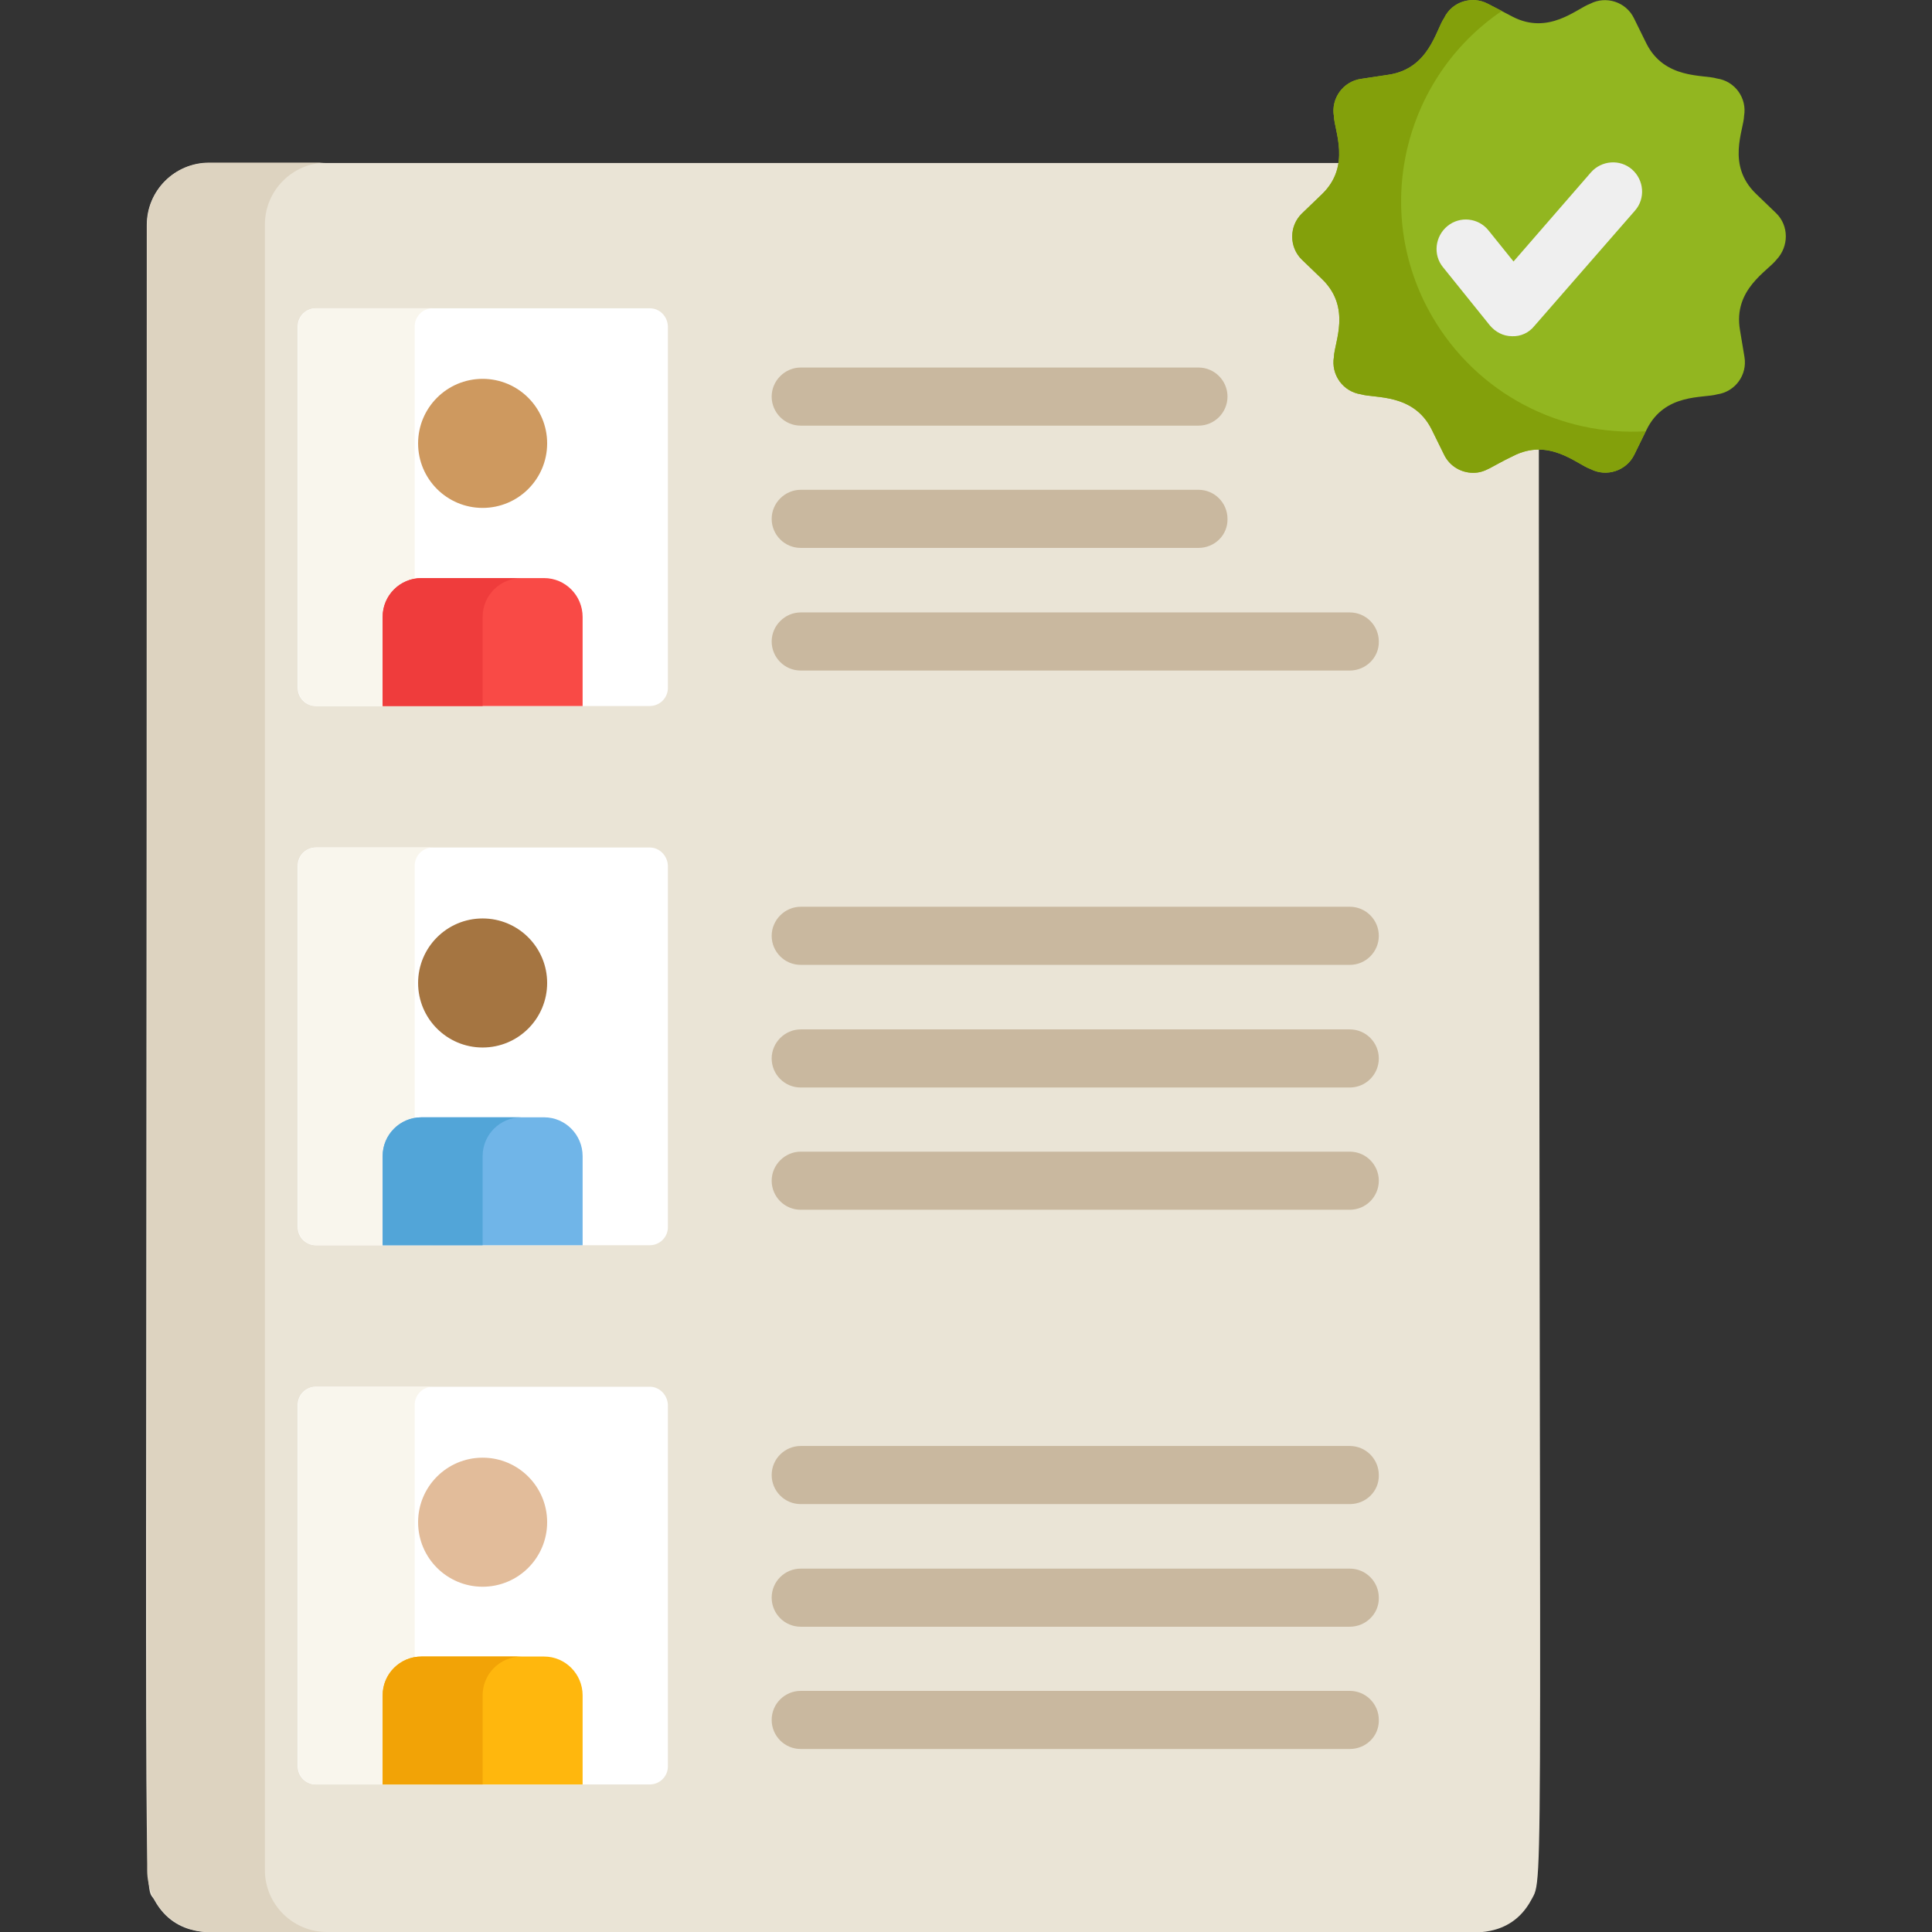 <?xml version="1.0" encoding="utf-8"?>
<!-- Generator: Adobe Illustrator 24.0.1, SVG Export Plug-In . SVG Version: 6.00 Build 0)  -->
<svg version="1.1" id="Capa_1" xmlns="http://www.w3.org/2000/svg" xmlns:xlink="http://www.w3.org/1999/xlink" x="0px" y="0px"
	 viewBox="0 0 512 512" style="enable-background:new 0 0 512 512;" xml:space="preserve">
<rect x="0" y="0" width="512" height="512" fill="#333333" stroke="none"/>
<style type="text/css">
	.st0{fill:#EAE4D6;}
	.st1{fill:#DDD3C0;}
	.st2{fill:#FFFFFF;}
	.st3{fill:#F9F6ED;}
	.st4{fill:#F94A46;}
	.st5{fill:#CE995F;}
	.st6{fill:#70B5E8;}
	.st7{fill:#A57541;}
	.st8{fill:#FFB70D;}
	.st9{fill:#EF3C3C;}
	.st10{fill:#52A5D8;}
	.st11{fill:#F2A306;}
	.st12{fill:#E2BC9A;}
	.st13{fill:#C9B89F;}
	.st14{fill:#92B620;}
	.st15{fill:#EFEFEF;}
	.st16{fill:#83A00B;}
</style>
<path class="st0" d="M391.5,43.2c-36.1,0-279.7,0-336.2,0c-9,0-16.4,7.3-16.4,16.4c0,467.9-1.1,438.2,2,443.9
	c5.8,10.6,16.8,8.2,18.2,8.6c104.3,0,224.2,0,328.5,0c1.4-0.3,12.5,2,18.2-8.6c3.6-6.7,2,8.3,2-443.9
	C407.9,50.5,400.5,43.2,391.5,43.2z"/>
<path class="st1" d="M70.2,495.6c0-1.5,0-4,0-3.9c0-74.2,0-316.2,0-432.2c0-9,7.3-16.4,16.4-16.4c-5.2,0-19,0-31.2,0
	c-9,0-16.4,7.3-16.4,16.4c0,7,0,451,0,436.1c0,9,7.3,16.4,16.4,16.4c1.5,0,4,0,3.9,0h27.4C77.5,512,70.2,504.6,70.2,495.6z"/>
<g>
	<path class="st2" d="M172.2,81.7c-6.5,0-90.5,0-88.5,0c-2.6,0-4.8,2.1-4.8,4.8v95.8c0,2.6,2.1,4.8,4.8,4.8c3.6,0,6.7,0,10.3,0
		c32,0,46.6,0,78.2,0c2.6,0,4.8-2.1,4.8-4.8V86.5C176.9,83.8,174.8,81.7,172.2,81.7z"/>
	<path class="st2" d="M172.2,224.6c-16,0-67.8,0-88.5,0c-2.6,0-4.8,2.1-4.8,4.8v95.8c0,2.6,2.1,4.8,4.8,4.8c16.8,0,71,0,88.5,0
		c2.6,0,4.8-2.1,4.8-4.8v-95.8C176.9,226.8,174.8,224.6,172.2,224.6z"/>
	<path class="st2" d="M172.2,367.5c-9.4,0-75.2,0-88.5,0c-2.6,0-4.8,2.1-4.8,4.8v95.8c0,2.6,2.1,4.8,4.8,4.8c3.6,0,6.7,0,10.3,0
		c32,0,46.6,0,78.2,0c2.6,0,4.8-2.1,4.8-4.8v-95.8C176.9,369.7,174.8,367.5,172.2,367.5z"/>
</g>
<g>
	<path class="st3" d="M109.9,182.2V86.5c0-2.6,2.1-4.8,4.8-4.8c-1.4,0-32.2,0-30.9,0c-2.6,0-4.8,2.1-4.8,4.8v95.8
		c0,2.6,2.1,4.8,4.8,4.8h5.2c9.1,0,20.7,0,25.8,0C112,187,109.9,184.9,109.9,182.2z"/>
	<path class="st3" d="M109.9,325.2v-95.8c0-2.6,2.1-4.8,4.8-4.8c-11.8,0-24.8,0-30.9,0c-2.6,0-4.8,2.1-4.8,4.8v95.8
		c0,2.6,2.1,4.8,4.8,4.8c3.7,0,26.2,0,30.9,0C112,329.9,109.9,327.8,109.9,325.2z"/>
	<path class="st3" d="M109.9,468.1v-95.8c0-2.6,2.1-4.8,4.8-4.8c-11.8,0-24.8,0-30.9,0c-2.6,0-4.8,2.1-4.8,4.8v95.8
		c0,2.6,2.1,4.8,4.8,4.8c3.7,0,26.2,0,30.9,0C112,472.8,109.9,470.7,109.9,468.1z"/>
</g>
<path class="st4" d="M144.2,153.2h-32.5c-5.7,0-10.3,4.6-10.3,10.3v23.6h53v-23.6C154.4,157.8,149.8,153.2,144.2,153.2z"/>
<circle class="st5" cx="127.9" cy="117.5" r="17.1"/>
<path class="st6" d="M144.2,296.1h-32.5c-5.7,0-10.3,4.6-10.3,10.3V330h53v-23.6C154.4,300.7,149.8,296.1,144.2,296.1z"/>
<circle class="st7" cx="127.9" cy="260.5" r="17.1"/>
<path class="st8" d="M144.2,439h-32.5c-5.7,0-10.3,4.6-10.3,10.3v23.6h53v-23.6C154.4,443.6,149.8,439,144.2,439z"/>
<path class="st9" d="M138.2,153.2h-26.5c-5.7,0-10.3,4.6-10.3,10.3v23.6h26.5v-23.6C127.9,157.8,132.5,153.2,138.2,153.2z"/>
<path class="st10" d="M138.2,296.1h-26.5c-5.7,0-10.3,4.6-10.3,10.3V330h26.5v-23.6C127.9,300.7,132.5,296.1,138.2,296.1z"/>
<path class="st11" d="M138.2,439h-26.5c-5.7,0-10.3,4.6-10.3,10.3v23.6h26.5v-23.6C127.9,443.6,132.5,439,138.2,439z"/>
<circle class="st12" cx="127.9" cy="403.4" r="17.1"/>
<g>
	<path class="st13" d="M317.6,112.8H212.2c-4.3,0-7.7-3.5-7.7-7.7s3.5-7.7,7.7-7.7h105.4c4.3,0,7.7,3.5,7.7,7.7
		S321.9,112.8,317.6,112.8z"/>
	<path class="st13" d="M317.6,145.2H212.2c-4.3,0-7.7-3.5-7.7-7.7s3.5-7.7,7.7-7.7h105.4c4.3,0,7.7,3.5,7.7,7.7
		C325.4,141.8,321.9,145.2,317.6,145.2z"/>
	<path class="st13" d="M357.7,177.7H212.2c-4.3,0-7.7-3.5-7.7-7.7s3.5-7.7,7.7-7.7h145.5c4.3,0,7.7,3.5,7.7,7.7
		C365.5,174.2,362,177.7,357.7,177.7z"/>
	<path class="st13" d="M357.7,255.7H212.2c-4.3,0-7.7-3.5-7.7-7.7s3.5-7.7,7.7-7.7h145.5c4.3,0,7.7,3.5,7.7,7.7
		S362,255.7,357.7,255.7z"/>
	<path class="st13" d="M357.7,288.2H212.2c-4.3,0-7.7-3.5-7.7-7.7s3.5-7.7,7.7-7.7h145.5c4.3,0,7.7,3.5,7.7,7.7
		S362,288.2,357.7,288.2z"/>
	<path class="st13" d="M357.7,320.6H212.2c-4.3,0-7.7-3.5-7.7-7.7s3.5-7.7,7.7-7.7h145.5c4.3,0,7.7,3.5,7.7,7.7
		S362,320.6,357.7,320.6z"/>
	<path class="st13" d="M357.7,398.6H212.2c-4.3,0-7.7-3.5-7.7-7.7c0-4.3,3.5-7.7,7.7-7.7h145.5c4.3,0,7.7,3.5,7.7,7.7
		C365.5,395.2,362,398.6,357.7,398.6z"/>
	<path class="st13" d="M357.7,431.1H212.2c-4.3,0-7.7-3.5-7.7-7.7c0-4.3,3.5-7.7,7.7-7.7h145.5c4.3,0,7.7,3.5,7.7,7.7
		C365.5,427.6,362,431.1,357.7,431.1z"/>
	<path class="st13" d="M357.7,463.5H212.2c-4.3,0-7.7-3.5-7.7-7.7c0-4.3,3.5-7.7,7.7-7.7h145.5c4.3,0,7.7,3.5,7.7,7.7
		C365.5,460.1,362,463.5,357.7,463.5z"/>
</g>
<path class="st14" d="M470.7,56.5l-5.4-5.2c-7.8-7.6-3.2-16.8-3.1-20.6c0.8-4.7-2.4-9.2-7.2-9.9c-3.6-1.1-13.9,0.3-18.7-9.3L433,4.8
	c-2.1-4.3-7.4-6-11.6-3.8c-3.6,1.3-11,8.4-20.6,3.4L394.3,1c-4.2-2.2-9.5-0.6-11.6,3.8c-2.2,3.2-4,13.4-14.7,15l-7.3,1.1
	c-4.8,0.7-8,5.2-7.2,9.9c0.1,3.8,4.6,13.1-3.1,20.6l-5.4,5.2c-3.4,3.3-3.4,8.9,0,12.2l5.4,5.2c7.8,7.6,3.2,16.8,3.1,20.6
	c-0.8,4.7,2.4,9.2,7.2,9.9c3.6,1.1,13.9-0.3,18.7,9.3l3.3,6.7c1.5,3.1,4.6,4.8,7.7,4.8c3.3,0,4.8-1.7,10.5-4.4
	c9.6-5,16.9,2.1,20.6,3.4c4.2,2.2,9.5,0.5,11.6-3.8l3.3-6.7c4.8-9.7,15-8.2,18.7-9.3c4.8-0.7,8-5.2,7.2-9.9l-1.2-7.2
	c-1.8-10.7,7.3-15.5,9.7-18.6C474.1,65.3,474.1,59.8,470.7,56.5z"/>
<path class="st15" d="M400.7,89.1c-2.3,0-4.4-1.1-5.9-2.9l-12.4-15.4c-2.7-3.3-2.1-8.2,1.2-10.9c3.3-2.7,8.2-2.2,10.9,1.2l6.6,8.2
	l20.5-23.6c2.8-3.2,7.7-3.6,10.9-0.8c3.2,2.8,3.6,7.7,0.8,10.9l-26.6,30.5C405.2,88.2,403,89.2,400.7,89.1z"/>
<path class="st16" d="M379.5,83.8C363.4,56,371.8,20.7,398,2.9L394.3,1c-4.2-2.2-9.5-0.6-11.6,3.8c-2.2,3.2-4,13.4-14.7,15l-7.3,1.1
	c-4.8,0.7-8,5.2-7.2,9.9c0.1,3.8,4.6,13.1-3.1,20.6l-5.4,5.2c-3.4,3.3-3.4,8.9,0,12.2l5.4,5.2c7.8,7.6,3.2,16.8,3.1,20.6
	c-0.8,4.7,2.4,9.2,7.2,9.9c3.6,1.1,13.9-0.3,18.7,9.3l3.3,6.7c1.5,3.1,4.6,4.8,7.7,4.8c3.3,0,4.8-1.7,10.5-4.4
	c9.6-5,16.9,2.1,20.6,3.4c4.2,2.2,9.5,0.5,11.6-3.8l3-6.2C413.7,115.6,391.5,104.5,379.5,83.8z"/>
</svg>
